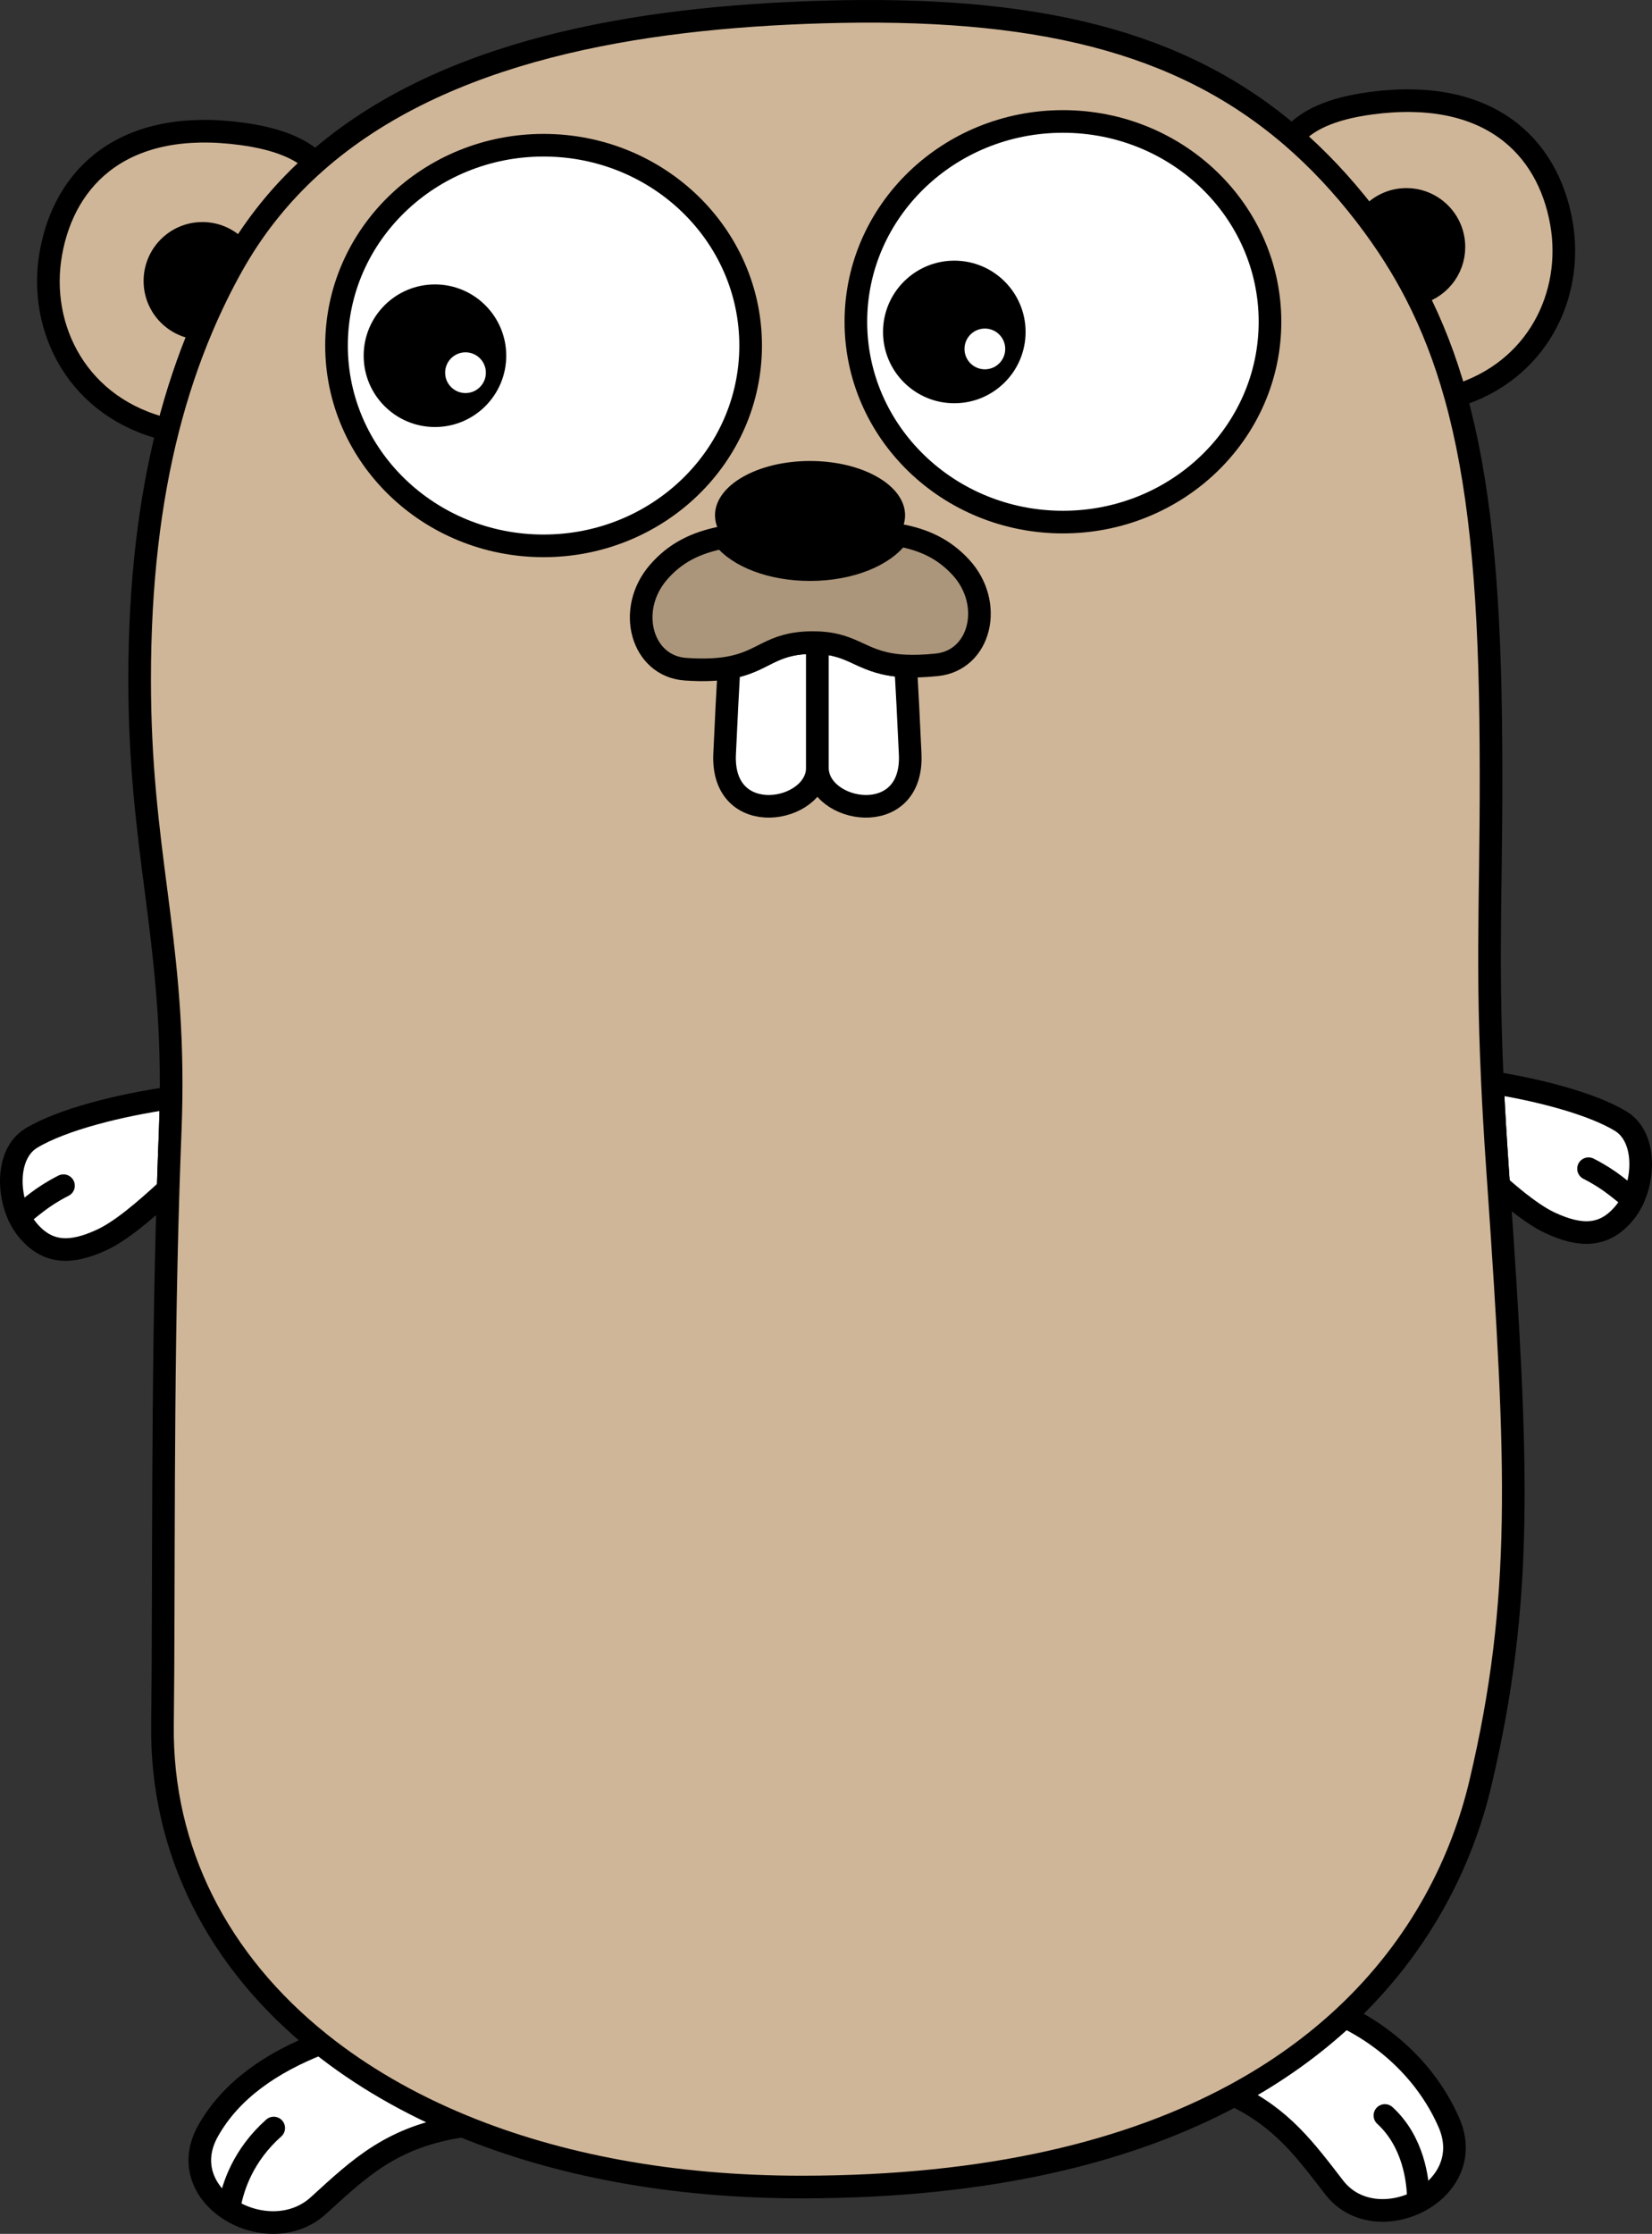 <?xml version="1.0" encoding="utf-8"?>
<!-- Generator: Adobe Illustrator 15.0.2, SVG Export Plug-In . SVG Version: 6.00 Build 0)  -->
<!DOCTYPE svg PUBLIC "-//W3C//DTD SVG 1.1//EN" "http://www.w3.org/Graphics/SVG/1.1/DTD/svg11.dtd">
<svg version="1.1" id="レイヤー_1" xmlns="http://www.w3.org/2000/svg" xmlns:xlink="http://www.w3.org/1999/xlink" x="0px"
	 y="0px" width="438.004px" height="592.145px" viewBox="0 0 438.004 592.145" enable-background="new 0 0 438.004 592.145"
	 xml:space="preserve">
<rect x="0" y="0" width="438.004" height="592.145" fill="#333333" stroke="none"/>
<g>
	
		<path fill="#FFFFFF" stroke="#000000" stroke-width="6" stroke-linecap="round" stroke-linejoin="round" stroke-miterlimit="10" d="
		M45.352,291.011c-13.378,1.876-28.958,5.754-37.066,10.684c-7.337,4.463-6.374,17.6-1.154,24.099
		c5.509,6.862,11.974,6.495,19.779,2.905c5.123-2.357,11.293-7.609,17.667-13.492c0.16-5.126,0.339-10.256,0.543-15.375
		C45.242,296.793,45.317,293.857,45.352,291.011z"/>
	
		<path fill="#FFFFFF" stroke="#000000" stroke-width="6" stroke-linecap="round" stroke-linejoin="round" stroke-miterlimit="10" d="
		M429.717,297.195c-7.5-4.56-21.389-8.217-34.018-10.226c0.316,6.816,0.751,14.31,1.339,22.763c0.106,1.527,0.211,3.033,0.313,4.529
		c4.959,4.379,9.68,8.068,13.74,9.937c7.807,3.591,14.27,3.958,19.779-2.904C436.091,314.795,437.055,301.656,429.717,297.195z"/>
	
		<path fill="#FFFFFF" stroke="#000000" stroke-width="6" stroke-linecap="round" stroke-linejoin="round" stroke-miterlimit="10" d="
		M55.17,564.844c-9.854,17.521,15.9,31.951,29.25,19.801c10.908-9.928,19.518-18.348,38.256-21.098
		c-14.35-5.906-27-13.281-37.752-21.871C71.807,546.805,61.188,554.146,55.17,564.844z"/>
	
		<path fill="#FFFFFF" stroke="#000000" stroke-width="6" stroke-linecap="round" stroke-linejoin="round" stroke-miterlimit="10" d="
		M353.745,579.846c11.037,14.283,38.46,1.312,30.443-17.121c-5.267-12.111-15.218-22.156-27.677-28.195
		c-8.158,7.618-17.849,14.689-29.308,20.867C339.883,561.402,346.096,569.946,353.745,579.846z"/>
	<path fill="none" stroke="#000000" stroke-width="6" stroke-linecap="round" stroke-linejoin="round" stroke-miterlimit="10" d="
		M5.048,322.396c3.333-2.397,5.688-4.991,11.784-8.097"/>
	<path fill="none" stroke="#000000" stroke-width="6" stroke-linecap="round" stroke-linejoin="round" stroke-miterlimit="10" d="
		M432.955,317.896c-3.333-2.397-5.688-4.991-11.783-8.097"/>
	<path fill="none" stroke="#000000" stroke-width="6" stroke-linecap="round" stroke-linejoin="round" stroke-miterlimit="10" d="
		M60.871,584.57c0.9-4.951,3.6-13.275,11.7-20.476"/>
	<path fill="none" stroke="#000000" stroke-width="6" stroke-linecap="round" stroke-linejoin="round" stroke-miterlimit="10" d="
		M376.05,582.961c-0.026-5.031-1.304-15.266-8.866-22.195"/>
	
		<path fill="#D0B698" stroke="#000000" stroke-width="6" stroke-linecap="round" stroke-linejoin="round" stroke-miterlimit="10" d="
		M41.071,74.477c0-6.969,5.641-12.618,12.6-12.618c4.081,0,7.697,1.951,10,4.964c5.569-9.111,12.283-16.97,19.913-23.729
		c-3.78-3.658-9.922-6.33-19.563-7.625c-31.05-4.174-46.917,11.166-50.542,31.725c-3.498,19.838,7.171,41.143,31.004,46.682
		c2.46-9.685,5.474-18.569,8.95-26.793C46.585,86.954,41.071,81.365,41.071,74.477z"/>
	<path d="M53.671,61.859c-6.959,0-12.6,5.649-12.6,12.618c0,6.888,5.514,12.477,12.362,12.605
		c2.479-5.866,5.191-11.399,8.112-16.638c0.687-1.231,1.4-2.434,2.126-3.622C61.368,63.81,57.751,61.859,53.671,61.859z"/>
	
		<path fill="#D0B698" stroke="#000000" stroke-width="6" stroke-linecap="round" stroke-linejoin="round" stroke-miterlimit="10" d="
		M413.979,59.094c-3.625-20.56-19.492-35.899-50.541-31.725c-10.765,1.447-17.166,4.61-20.789,8.945
		c6.867,5.93,13.257,12.745,19.272,20.518c0.292,0.377,0.57,0.758,0.857,1.136c2.296-3.095,5.963-5.109,10.108-5.109
		c6.959,0,12.6,5.649,12.6,12.618c0,6.109-4.335,11.202-10.093,12.366c4.277,8.283,7.745,17.199,10.521,27.142
		C407.677,98.434,417.33,78.095,413.979,59.094z"/>
	<path d="M385.486,65.477c0-6.969-5.641-12.618-12.6-12.618c-4.146,0-7.812,2.014-10.108,5.109
		c4.815,6.345,9.007,12.886,12.615,19.875C381.151,76.679,385.486,71.586,385.486,65.477z"/>
	
		<path fill="#D0B698" stroke="#000000" stroke-width="6" stroke-linecap="round" stroke-linejoin="round" stroke-miterlimit="10" d="
		M362.778,57.968c-0.287-0.378-0.565-0.759-0.857-1.136c-6.016-7.773-12.405-14.588-19.272-20.518
		c-29.797-25.728-68.582-34.79-124.728-33.123c-48.682,1.447-100.473,9.906-134.337,39.903c-7.63,6.758-14.343,14.617-19.913,23.729
		c-0.726,1.188-1.439,2.391-2.126,3.622c-2.921,5.239-5.633,10.771-8.112,16.638c-3.476,8.224-6.49,17.108-8.95,26.793
		c-4.767,18.77-7.463,40.533-7.462,66.257c0.002,45.133,8.866,67.528,8.332,110.879c-0.035,2.846-0.11,5.782-0.231,8.821
		c-0.204,5.119-0.383,10.249-0.543,15.375c-1.653,53.107-1.062,105.862-1.499,142.036c-0.401,33.204,14.646,62.704,41.845,84.433
		c10.752,8.59,23.402,15.965,37.752,21.871c25.113,10.337,55.418,16.186,89.844,16.186c50.265,0,87.456-9.652,114.684-24.336
		c11.459-6.178,21.149-13.249,29.308-20.867c20.359-19.008,31.17-41.422,36.009-61.896c11.47-48.523,9.966-84.08,4.831-158.371
		c-0.103-1.496-0.207-3.002-0.313-4.529c-0.588-8.453-1.022-15.947-1.339-22.763c-1.733-37.343,0.064-54.317-0.479-96.937
		c-0.463-36.271-3.195-63.161-9.306-85.047c-2.776-9.942-6.244-18.858-10.521-27.142C371.785,70.854,367.594,64.312,362.778,57.968z
		"/>
	
		<ellipse fill="#FFFFFF" stroke="#000000" stroke-width="6" stroke-linecap="round" stroke-linejoin="round" stroke-miterlimit="10" cx="144.121" cy="91.595" rx="54.9" ry="53.1"/>
	<circle cx="115.321" cy="94.294" r="18.9"/>
	<circle fill="#FFFFFF" cx="123.421" cy="98.794" r="5.4"/>
	
		<ellipse fill="#FFFFFF" stroke="#000000" stroke-width="6" stroke-linecap="round" stroke-linejoin="round" stroke-miterlimit="10" cx="281.821" cy="85.294" rx="54.9" ry="53.1"/>
	<circle cx="253.021" cy="87.995" r="18.9"/>
	<circle fill="#FFFFFF" cx="261.121" cy="92.495" r="5.4"/>
	
		<path fill="#FFFFFF" stroke="#000000" stroke-width="6" stroke-linecap="round" stroke-linejoin="round" stroke-miterlimit="10" d="
		M214.968,170.343c-10.784,0.188-12.401,4.999-21.685,6.657c-0.328,5.727-0.745,13.566-1.163,22.896c-0.9,20.1,24.6,15.6,24.6,3.6
		c0-9.129,0-25.714,0-33.132C216.16,170.343,215.583,170.333,214.968,170.343z"/>
	
		<path fill="#FFFFFF" stroke="#000000" stroke-width="6" stroke-linecap="round" stroke-linejoin="round" stroke-miterlimit="10" d="
		M216.72,203.495c0,12,25.5,16.5,24.6-3.6c-0.429-9.582-0.857-17.59-1.189-23.353c-11.689-0.533-13.115-5.813-23.411-6.179
		C216.72,177.78,216.72,194.365,216.72,203.495z"/>
	
		<path fill="#AC967B" stroke="#000000" stroke-width="6" stroke-linecap="round" stroke-linejoin="round" stroke-miterlimit="10" d="
		M254.674,150.297c-4.354-4.685-9.521-7.238-16.425-8.471c-3.664,5.366-12.791,9.169-23.479,9.169
		c-10.278,0-19.112-3.518-23.034-8.56c-7.391,1.417-12.753,4.185-17.15,9.26c-8.627,9.959-4.437,24.891,7.156,25.695
		c4.957,0.344,8.624,0.131,11.541-0.391c9.284-1.658,10.901-6.469,21.685-6.657c0.615-0.01,1.192,0,1.752,0.02
		c10.295,0.366,11.721,5.646,23.411,6.179c2.312,0.105,5.024,0.026,8.289-0.316C259.979,175.018,263.645,159.949,254.674,150.297z"
		/>
	<path d="M214.771,150.995c10.688,0,19.814-3.803,23.479-9.169c1.107-1.622,1.722-3.385,1.722-5.231c0-7.953-11.281-14.4-25.2-14.4
		c-13.917,0-25.2,6.447-25.2,14.4c0,2.08,0.778,4.054,2.166,5.84C195.658,147.477,204.493,150.995,214.771,150.995z"/>
</g>
</svg>
